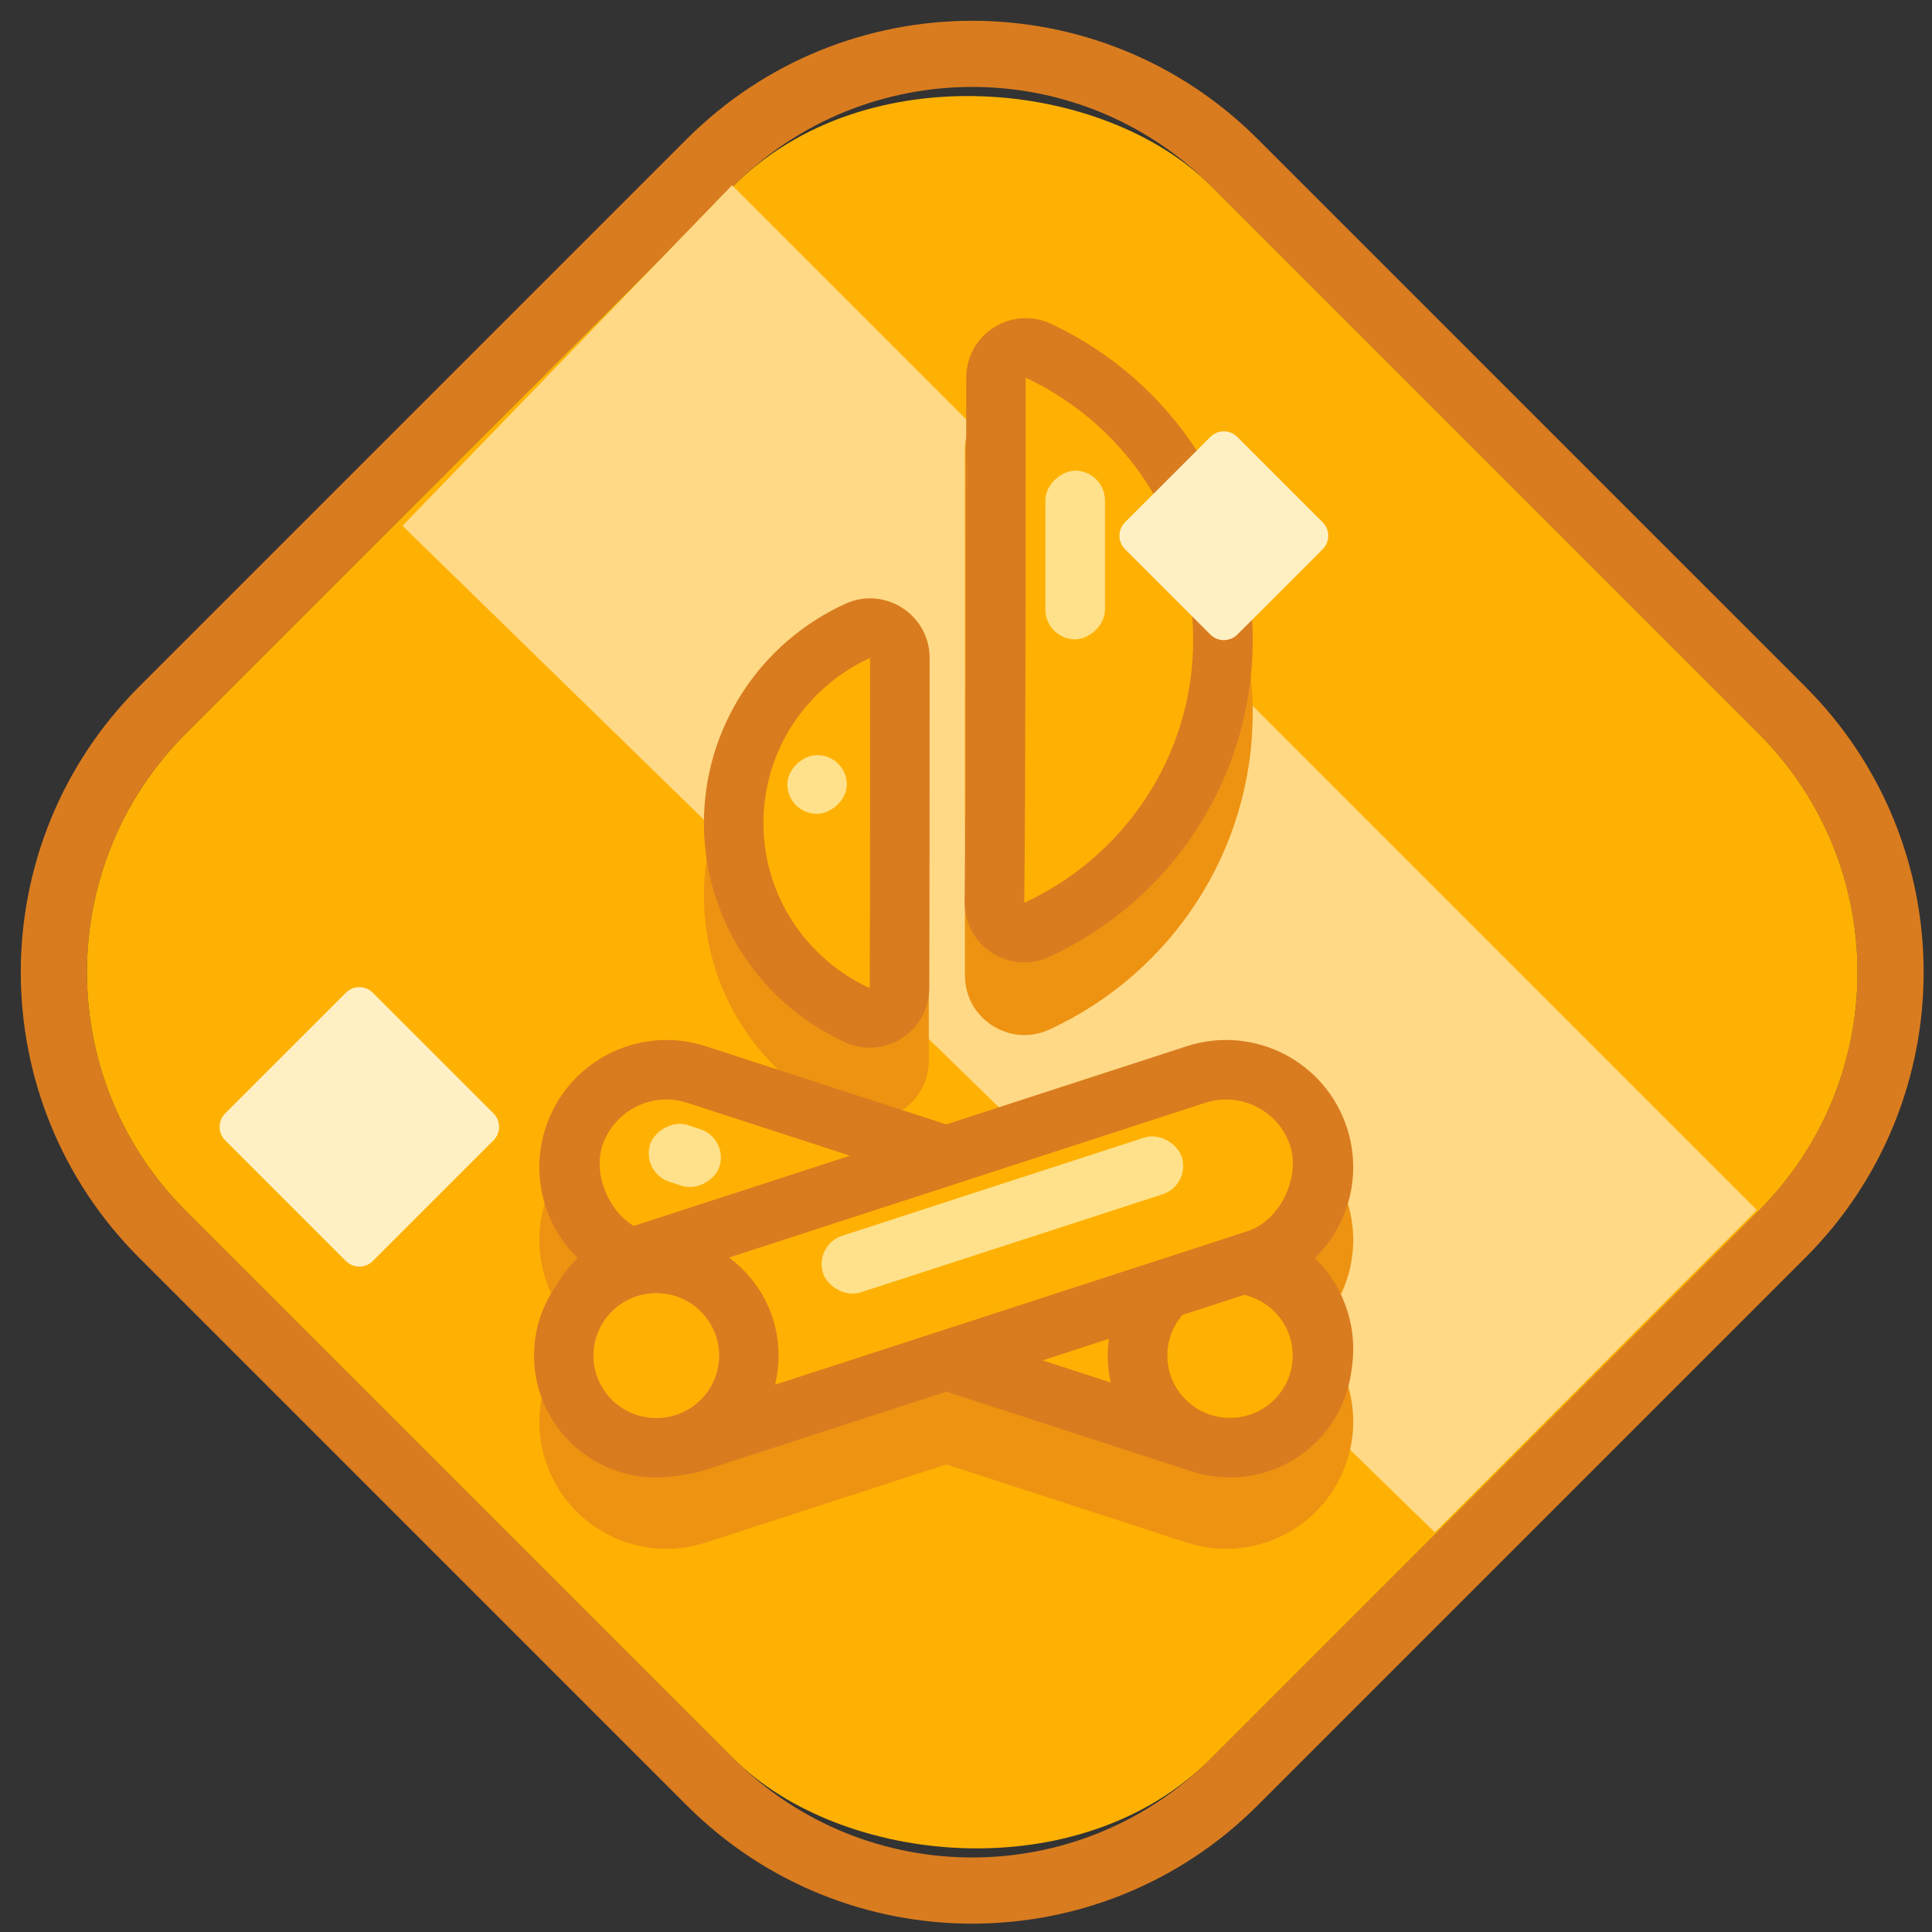 <?xml version="1.0" encoding="UTF-8"?><svg width="73px" height="73px" viewBox="0 0 73 73" version="1.1" xmlns="http://www.w3.org/2000/svg" xmlns:xlink="http://www.w3.org/1999/xlink"><rect x="0" y="0" width="73" height="73" fill="#333333" stroke="none"/><title>achievement_streak_3</title><desc>Created with Sketch.</desc><defs/><g id="Page-1" stroke="none" stroke-width="1" fill="none" fill-rule="evenodd"><g id="gold" transform="translate(-27, -78)"><g id="achievement_streak_3" transform="translate(25, 76)"><g id="bg"><path d="M9.02,47.751 L29.718,68.449 C34.699,73.43 42.771,73.429 47.751,68.449 L68.449,47.751 C73.43,42.77 73.429,34.698 68.449,29.718 L47.751,9.02 C42.77,4.039 34.698,4.041 29.718,9.02 L9.02,29.718 C4.039,34.699 4.041,42.771 9.02,47.751 Z M7.253,49.519 C1.296,43.562 1.296,33.907 7.253,27.95 L27.95,7.253 C33.907,1.296 43.562,1.296 49.519,7.253 L70.217,27.95 C76.173,33.907 76.174,43.562 70.217,49.519 L49.519,70.217 C43.562,76.173 33.907,76.174 27.95,70.217 L7.253,49.519 Z" id="Mask" fill="#D97C1F" fill-rule="nonzero"/><rect id="Mask-Copy" fill="#FFB103" transform="translate(38.735, 38.735) rotate(-45) translate(-38.735, -38.735)" x="11.348" y="11.348" width="54.774" height="54.774" rx="12.75"/><polygon id="Rectangle-12" fill="#FFD986" transform="translate(42.693, 34.693) rotate(-45) translate(-42.693, -34.693)" points="51.645 7.309 51.645 62.067 34.43 62.077 33.741 7.603"/></g><g id="fire" transform="translate(22, 14)"><path d="M0.614,43.204 C-0.206,40.681 1.175,37.971 3.698,37.152 L24.842,30.281 C27.364,29.462 30.075,30.842 30.895,33.365 C31.715,35.888 30.334,38.597 27.81,39.417 L6.666,46.287 C4.144,47.107 1.433,45.726 0.614,43.204 Z" id="Path" fill="#EE9311"/><path d="M6.666,30.281 L27.81,37.152 C30.334,37.971 31.715,40.681 30.895,43.204 C30.075,45.726 27.364,47.107 24.842,46.287 L3.698,39.417 C1.175,38.597 -0.206,35.888 0.614,33.365 C1.433,30.842 4.144,29.462 6.666,30.281 Z" id="Path" fill="#EE9311"/><path d="M11.9,30.118 C8.694,28.637 6.597,25.434 6.597,21.85 C6.597,18.267 8.694,15.063 11.9,13.582 C13.391,12.894 15.094,13.983 15.094,15.625 L15.094,28.076 C15.094,29.718 13.391,30.807 11.9,30.118 Z" id="Combined-Shape" fill="#EE9311" fill-rule="nonzero"/><path d="M19.653,26.9 C18.162,27.589 16.46,26.5 16.46,24.857 L16.46,5 C16.46,3.358 18.162,2.269 19.653,2.957 C24.297,5.103 27.334,9.741 27.334,14.929 C27.334,20.116 24.297,24.754 19.653,26.9 Z" id="Combined-Shape" fill="#EE9311" fill-rule="nonzero"/><path d="M0.614,30.615 C1.433,28.092 4.144,26.712 6.666,27.531 L27.81,34.402 C30.334,35.221 31.715,37.931 30.895,40.454 C30.075,42.976 27.364,44.357 24.842,43.537 L3.698,36.667 C1.175,35.847 -0.206,33.138 0.614,30.615 Z" id="Rectangle-45" fill="#D97C1F" fill-rule="nonzero"/><rect id="Rectangle-45-Copy" fill="#FFB103" transform="translate(15.754, 35.534) rotate(-342) translate(-15.754, -35.534)" x="2.084" y="32.981" width="27.34" height="5.106" rx="2.553"/><path d="M26.476,43.827 C23.927,43.827 21.855,41.767 21.855,39.22 C21.855,36.673 23.927,34.614 26.476,34.614 C29.025,34.614 31.097,36.673 31.097,39.22 C31.097,41.767 29.025,43.827 26.476,43.827 Z" id="Path" fill="#D97C1F"/><path d="M26.476,41.577 C27.785,41.577 28.847,40.522 28.847,39.22 C28.847,37.919 27.785,36.864 26.476,36.864 C25.166,36.864 24.105,37.919 24.105,39.22 C24.105,40.522 25.166,41.577 26.476,41.577 Z" id="Path" fill="#CE5A00"/><ellipse id="Oval-18-Copy-2" fill="#FFB103" cx="26.476" cy="39.22" rx="2.371" ry="2.357"/><path d="M3.698,34.402 L24.842,27.531 C27.364,26.712 30.075,28.092 30.895,30.615 C31.715,33.138 30.334,35.847 27.81,36.667 L6.666,43.537 C4.144,44.357 1.433,42.976 0.614,40.454 C-0.206,37.931 1.175,35.221 3.698,34.402 Z" id="Rectangle-45" fill="#D97C1F" fill-rule="nonzero"/><rect id="Rectangle-45-Copy-2" fill="#FFB103" transform="translate(15.754, 35.534) scale(1, -1) rotate(-342) translate(-15.754, -35.534)" x="2.084" y="32.981" width="27.34" height="5.106" rx="2.553"/><rect id="Rectangle-17" fill="#FFE18B" transform="translate(17.875, 33.909) rotate(-18) translate(-17.875, -33.909)" x="10.75" y="32.784" width="14.25" height="2.25" rx="1.125"/><rect id="Rectangle-17" fill="#FFE18B" transform="translate(5.875, 31.659) scale(-1, 1) rotate(-18) translate(-5.875, -31.659)" x="4.5" y="30.534" width="2.75" height="2.25" rx="1.125"/><path d="M11.941,10.814 C13.431,10.134 15.125,11.223 15.125,12.861 C15.125,13.763 15.125,14.442 15.124,15.346 C15.124,16.683 15.124,17.979 15.123,19.194 C15.121,22.237 15.118,24.406 15.113,25.347 C15.104,26.981 13.411,28.061 11.926,27.38 C8.706,25.905 6.597,22.694 6.597,19.1 C6.597,15.501 8.714,12.285 11.941,10.814 Z" id="Combined-Shape" fill="#D97C1F" fill-rule="nonzero"/><path d="M12.875,12.861 C10.498,13.945 8.847,16.331 8.847,19.1 C8.847,21.865 10.492,24.248 12.863,25.335 C12.875,23.166 12.875,14.606 12.875,12.861 Z" id="Combined-Shape-Copy" fill="#FFB103"/><path d="M19.712,0.235 C24.324,2.393 27.334,7.014 27.334,12.179 C27.334,17.37 24.292,22.012 19.643,24.155 C18.139,24.848 16.427,23.734 16.451,22.079 C16.475,20.442 16.491,17.084 16.5,12.511 C16.503,10.538 16.506,8.435 16.507,6.266 C16.508,4.803 16.508,3.707 16.508,2.273 C16.508,0.625 18.22,-0.463 19.712,0.235 Z" id="Combined-Shape" fill="#D97C1F" fill-rule="nonzero"/><path d="M25.027,2.273 C21.288,4.022 18.701,7.8 18.701,12.179 C18.701,16.58 21.315,20.374 25.084,22.111 C25.027,18.166 25.027,4.925 25.027,2.273 Z" id="Combined-Shape-Copy-2" fill="#FFB103" transform="translate(21.892, 12.192) scale(-1, 1) translate(-21.892, -12.192)"/><rect id="Rectangle-17" fill="#FFE18B" transform="translate(20.625, 8.971) rotate(-90) translate(-20.625, -8.971)" x="17.438" y="7.846" width="6.374" height="2.25" rx="1.125"/><rect id="Rectangle-17" fill="#FFE18B" transform="translate(10.873, 17.64) rotate(-90) translate(-10.873, -17.64)" x="9.767" y="16.517" width="2.212" height="2.246" rx="1.106"/><path d="M4.798,43.827 C2.249,43.827 0.177,41.767 0.177,39.22 C0.177,36.673 2.249,34.614 4.798,34.614 C7.347,34.614 9.419,36.673 9.419,39.22 C9.419,41.767 7.347,43.827 4.798,43.827 Z" id="Path" fill="#D97C1F"/><path d="M4.798,41.577 C6.108,41.577 7.169,40.522 7.169,39.22 C7.169,37.919 6.108,36.864 4.798,36.864 C3.489,36.864 2.427,37.919 2.427,39.22 C2.427,40.522 3.489,41.577 4.798,41.577 Z" id="Path" fill="#FF9331"/><ellipse id="Oval-18-Copy" fill="#FFB103" cx="4.798" cy="39.22" rx="2.371" ry="2.357"/></g><g id="sparkle" transform="translate(10, 18)" fill="#FFF0C4"><path d="M2.354,22.634 L8.802,22.634 L8.802,22.634 C9.2,22.634 9.522,22.956 9.522,23.354 L9.522,29.802 L9.522,29.802 C9.522,30.2 9.2,30.522 8.802,30.522 L2.354,30.522 L2.354,30.522 C1.956,30.522 1.634,30.2 1.634,29.802 L1.634,23.354 L1.634,23.354 C1.634,22.956 1.956,22.634 2.354,22.634 Z" id="Rectangle-2-Copy-5" transform="translate(5.578, 26.578) rotate(-315) translate(-5.578, -26.578)"/><path d="M35.963,1.243 L40.523,1.243 L40.523,1.243 C40.92,1.243 41.243,1.565 41.243,1.963 L41.243,6.523 L41.243,6.523 C41.243,6.92 40.92,7.243 40.523,7.243 L35.963,7.243 L35.963,7.243 C35.565,7.243 35.243,6.92 35.243,6.523 L35.243,1.963 L35.243,1.963 C35.243,1.565 35.565,1.243 35.963,1.243 Z" id="Rectangle-2-Copy-6" transform="translate(38.243, 4.243) rotate(-315) translate(-38.243, -4.243)"/></g></g></g></g></svg>